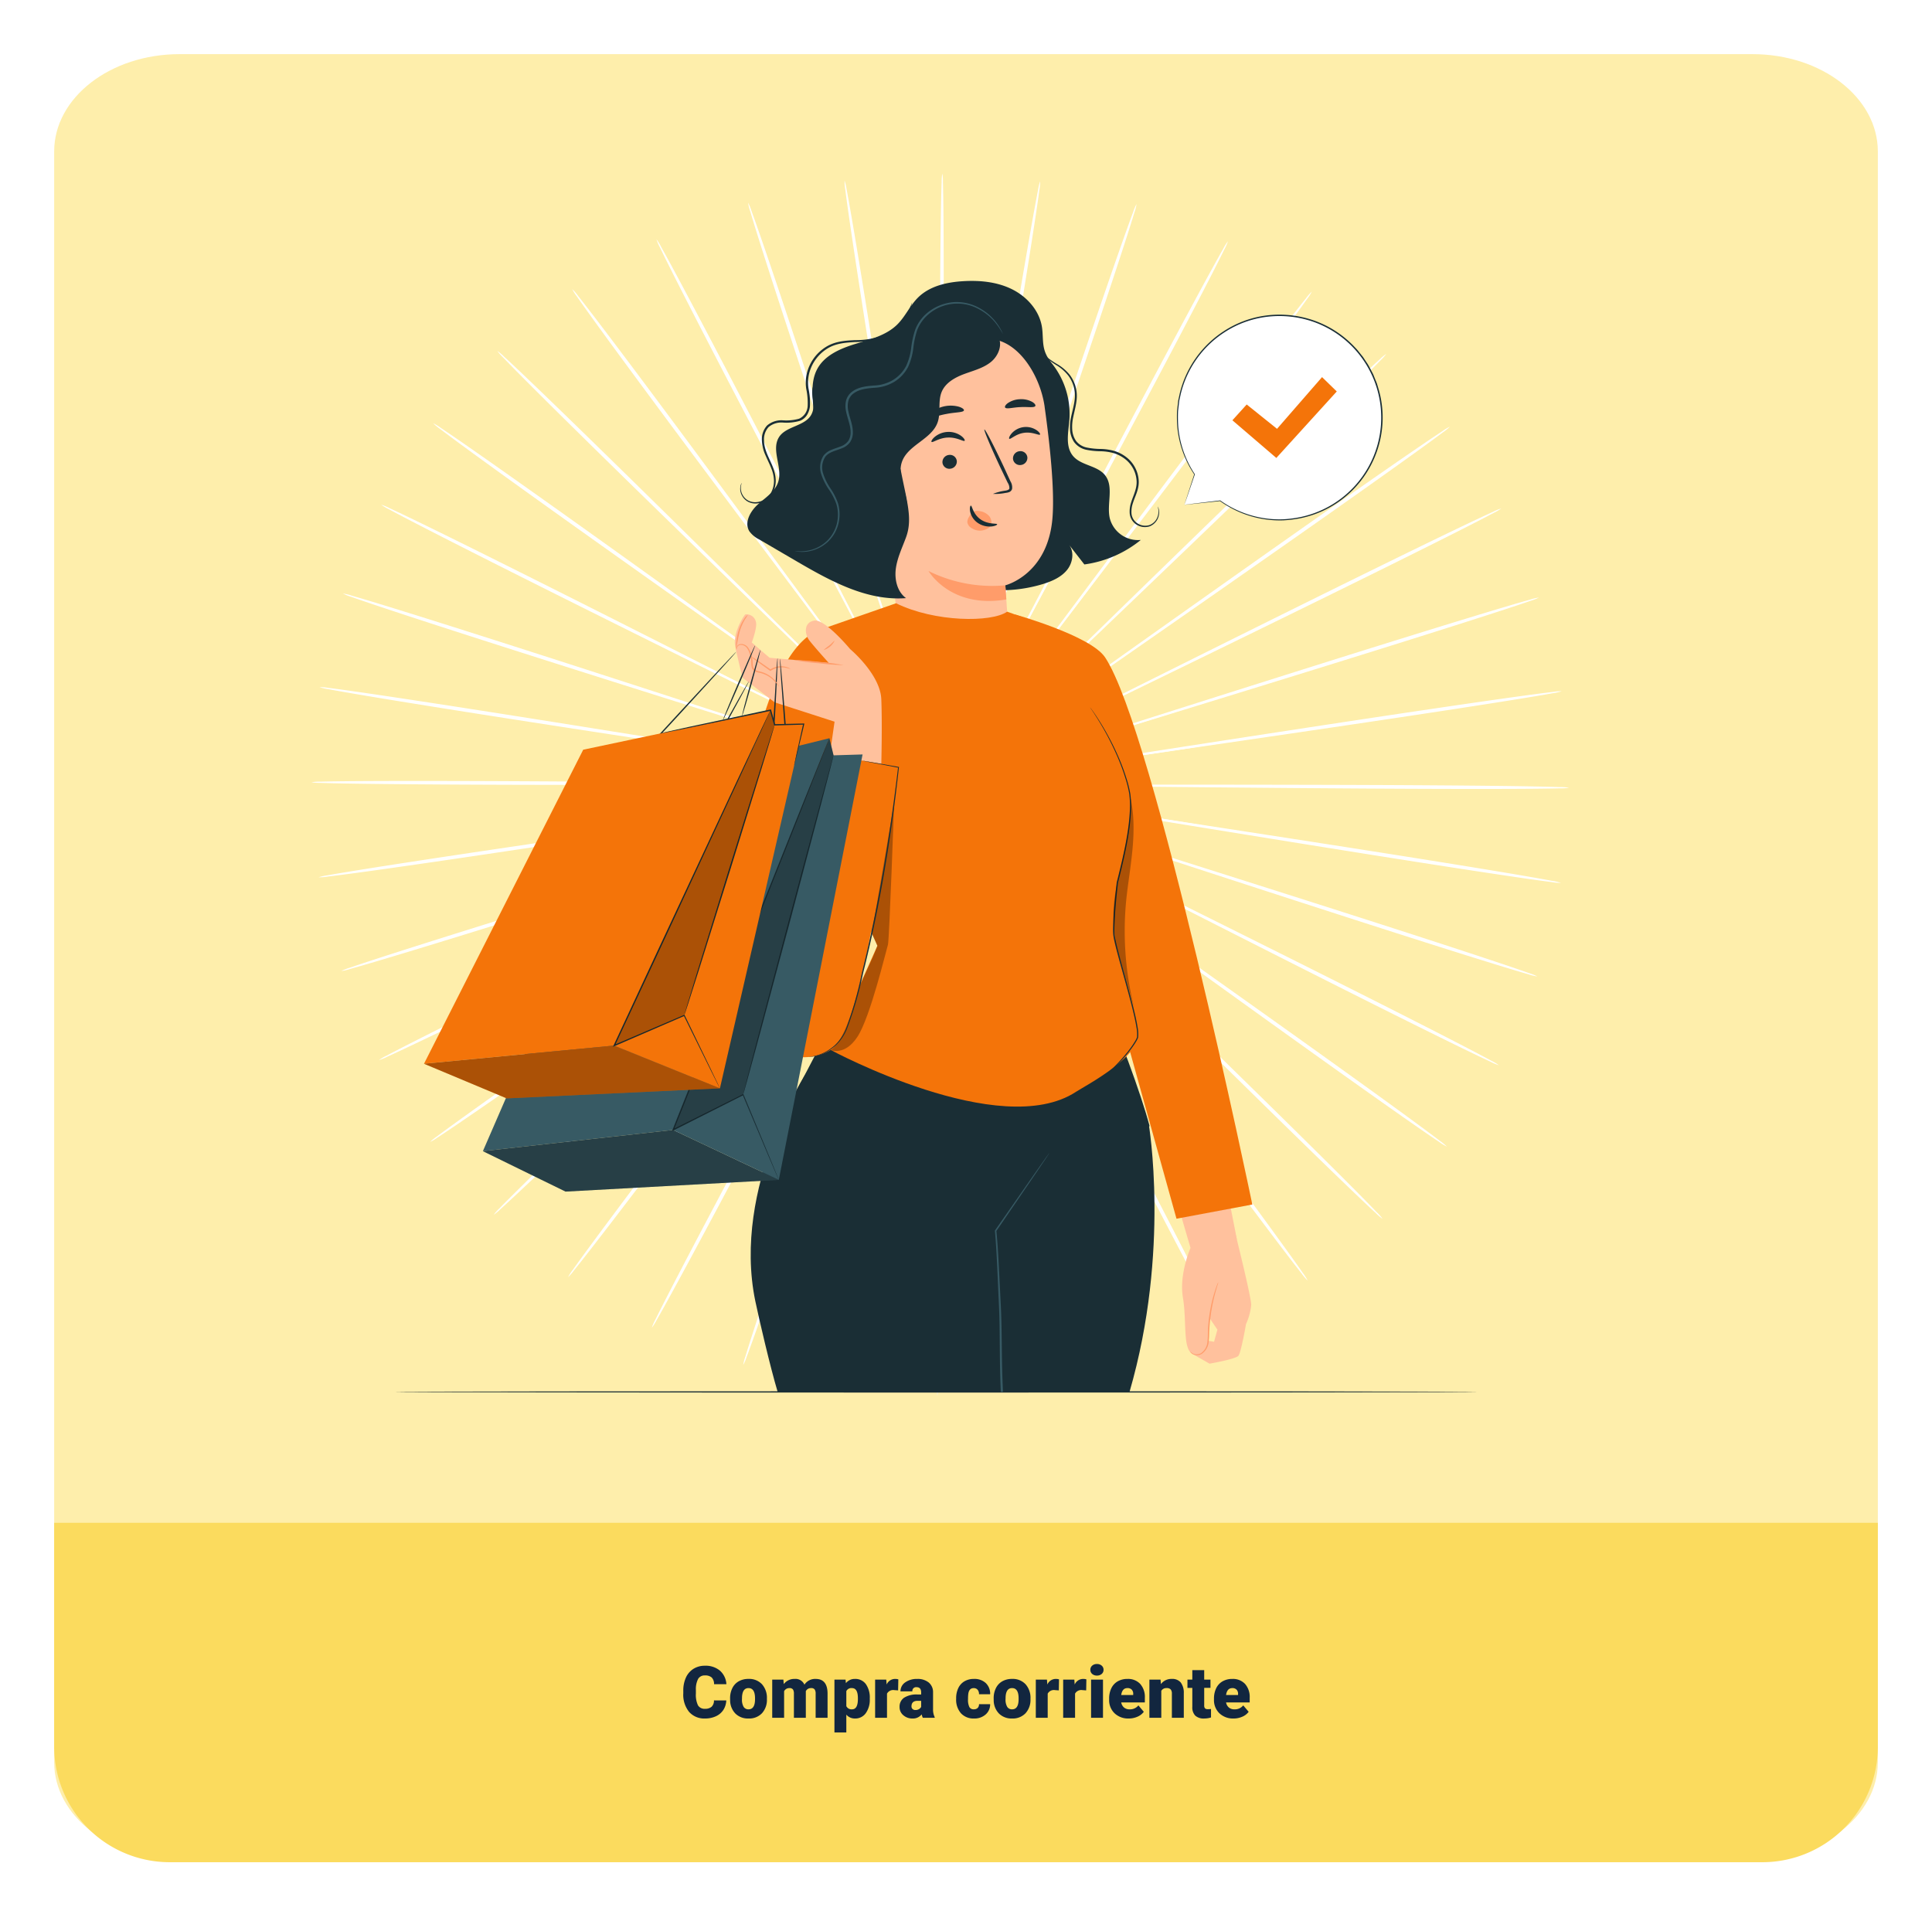 <svg xmlns="http://www.w3.org/2000/svg" xmlns:xlink="http://www.w3.org/1999/xlink" width="535" height="530" viewBox="0 0 535 530">
  <defs>
    <filter id="Trazado_211520" x="0" y="0" width="535" height="530" filterUnits="userSpaceOnUse">
      <feOffset dy="3" input="SourceAlpha"/>
      <feGaussianBlur stdDeviation="5" result="blur"/>
      <feFlood flood-opacity="0.161"/>
      <feComposite operator="in" in2="blur"/>
      <feComposite in="SourceGraphic"/>
    </filter>
    <clipPath id="clip-path">
      <rect id="Rectángulo_44833" data-name="Rectángulo 44833" width="348.261" height="338.474" fill="none"/>
    </clipPath>
    <clipPath id="clip-path-3">
      <rect id="Rectángulo_44826" data-name="Rectángulo 44826" width="5.775" height="58" fill="none"/>
    </clipPath>
    <clipPath id="clip-path-4">
      <rect id="Rectángulo_44827" data-name="Rectángulo 44827" width="17.566" height="68.672" fill="none"/>
    </clipPath>
    <clipPath id="clip-path-5">
      <rect id="Rectángulo_44828" data-name="Rectángulo 44828" width="81.939" height="17.073" fill="none"/>
    </clipPath>
    <clipPath id="clip-path-6">
      <rect id="Rectángulo_44829" data-name="Rectángulo 44829" width="44.438" height="108.485" fill="none"/>
    </clipPath>
    <clipPath id="clip-path-7">
      <rect id="Rectángulo_44830" data-name="Rectángulo 44830" width="81.938" height="14.619" fill="none"/>
    </clipPath>
    <clipPath id="clip-path-8">
      <rect id="Rectángulo_44831" data-name="Rectángulo 44831" width="44.438" height="92.891" fill="none"/>
    </clipPath>
  </defs>
  <g id="Grupo_150093" data-name="Grupo 150093" transform="translate(-270.498 -9872.923)">
    <g transform="matrix(1, 0, 0, 1, 270.5, 9872.92)" filter="url(#Trazado_211520)">
      <path id="Trazado_211520-2" data-name="Trazado 211520" d="M34.695,0H470.305C489.467,0,505,12.064,505,26.946V473.054C505,487.936,489.467,500,470.305,500H34.695C15.533,500,0,487.936,0,473.054V26.946C0,12.064,15.533,0,34.695,0Z" transform="translate(15 12)" fill="#feeeab"/>
    </g>
    <path id="Rectángulo_44154" data-name="Rectángulo 44154" d="M0,0H505a0,0,0,0,1,0,0V62a32,32,0,0,1-32,32H32A32,32,0,0,1,0,62V0A0,0,0,0,1,0,0Z" transform="translate(285.5 10294.659)" fill="#fbdb5e"/>
    <path id="Trazado_216359" data-name="Trazado 216359" d="M-66.382-4.814a5.193,5.193,0,0,1-.8,2.622A4.833,4.833,0,0,1-69.238-.43,7,7,0,0,1-72.261.2a5.584,5.584,0,0,1-4.414-1.826,7.54,7.54,0,0,1-1.611-5.156v-.7a8.607,8.607,0,0,1,.728-3.657,5.513,5.513,0,0,1,2.095-2.422,5.844,5.844,0,0,1,3.164-.854,6.129,6.129,0,0,1,4.16,1.362,5.383,5.383,0,0,1,1.787,3.755h-3.418a2.547,2.547,0,0,0-.654-1.865,2.691,2.691,0,0,0-1.875-.566,2.048,2.048,0,0,0-1.875.957A6.151,6.151,0,0,0-74.8-7.725v1.006a6.806,6.806,0,0,0,.571,3.252,2.091,2.091,0,0,0,1.968.977,2.632,2.632,0,0,0,1.807-.557,2.363,2.363,0,0,0,.664-1.768Zm1.055-.566A6.236,6.236,0,0,1-64.712-8.2a4.4,4.4,0,0,1,1.768-1.9,5.323,5.323,0,0,1,2.705-.664,4.858,4.858,0,0,1,3.74,1.47,5.64,5.64,0,0,1,1.367,4v.117A5.472,5.472,0,0,1-56.5-1.255,4.871,4.871,0,0,1-60.22.2a4.927,4.927,0,0,1-3.623-1.353,5.29,5.29,0,0,1-1.475-3.667Zm3.291.205a3.932,3.932,0,0,0,.459,2.148,1.529,1.529,0,0,0,1.357.684q1.758,0,1.8-2.705v-.332q0-2.842-1.816-2.842-1.65,0-1.787,2.451Zm11.465-5.391.107,1.24a3.633,3.633,0,0,1,3.018-1.436A2.675,2.675,0,0,1-44.741-9.17a3.516,3.516,0,0,1,3.105-1.592q3.213,0,3.3,3.887V0h-3.3V-6.67a2.014,2.014,0,0,0-.273-1.182,1.164,1.164,0,0,0-1-.371,1.559,1.559,0,0,0-1.455.869l.01.137V0h-3.3V-6.65a2.117,2.117,0,0,0-.264-1.2,1.161,1.161,0,0,0-1.006-.371,1.578,1.578,0,0,0-1.445.869V0h-3.291V-10.566Zm23.926,5.361a6.372,6.372,0,0,1-1.108,3.931A3.554,3.554,0,0,1-30.747.2,3.046,3.046,0,0,1-33.14-.869V4.063h-3.291V-10.566h3.076l.1.977a3.046,3.046,0,0,1,2.49-1.172,3.582,3.582,0,0,1,3.037,1.44,6.45,6.45,0,0,1,1.084,3.96Zm-3.291-.205q0-2.812-1.641-2.812a1.549,1.549,0,0,0-1.562.84v4.16a1.6,1.6,0,0,0,1.582.879q1.572,0,1.621-2.715ZM-18.8-7.588l-1.084-.078a1.947,1.947,0,0,0-1.992.977V0h-3.291V-10.566h3.086l.107,1.357a2.548,2.548,0,0,1,2.314-1.553,3.209,3.209,0,0,1,.918.117ZM-11.958,0a3.716,3.716,0,0,1-.312-.947A3.06,3.06,0,0,1-14.81.2a3.749,3.749,0,0,1-2.539-.9,2.875,2.875,0,0,1-1.045-2.271,2.955,2.955,0,0,1,1.27-2.6,6.468,6.468,0,0,1,3.691-.879h1.016v-.559q0-1.462-1.26-1.462a1.03,1.03,0,0,0-1.172,1.158H-18.14a2.95,2.95,0,0,1,1.3-2.487,5.479,5.479,0,0,1,3.325-.956,4.8,4.8,0,0,1,3.193.986,3.429,3.429,0,0,1,1.2,2.705v4.678A4.79,4.79,0,0,0-8.667-.166V0Zm-2.061-2.148A1.836,1.836,0,0,0-13-2.412a1.653,1.653,0,0,0,.581-.6V-4.7h-.957q-1.719,0-1.719,1.543a.942.942,0,0,0,.3.728A1.1,1.1,0,0,0-14.019-2.148Zm16.172-.2A1.464,1.464,0,0,0,3.228-2.72,1.379,1.379,0,0,0,3.6-3.77H6.685A3.653,3.653,0,0,1,5.439-.918,4.631,4.631,0,0,1,2.231.2,4.689,4.689,0,0,1-1.4-1.25a5.7,5.7,0,0,1-1.328-4v-.137a6.436,6.436,0,0,1,.591-2.827A4.3,4.3,0,0,1-.435-10.1,5.081,5.081,0,0,1,2.2-10.762,4.573,4.573,0,0,1,5.474-9.619a4.053,4.053,0,0,1,1.211,3.1H3.6a1.807,1.807,0,0,0-.4-1.26,1.382,1.382,0,0,0-1.074-.439Q.845-8.223.63-6.592A11.508,11.508,0,0,0,.562-5.166,4.52,4.52,0,0,0,.942-2.959,1.319,1.319,0,0,0,2.153-2.344ZM7.661-5.381A6.236,6.236,0,0,1,8.276-8.2a4.4,4.4,0,0,1,1.768-1.9,5.323,5.323,0,0,1,2.705-.664,4.858,4.858,0,0,1,3.74,1.47,5.64,5.64,0,0,1,1.367,4v.117a5.472,5.472,0,0,1-1.372,3.921A4.871,4.871,0,0,1,12.769.2,4.927,4.927,0,0,1,9.146-1.157,5.29,5.29,0,0,1,7.671-4.824Zm3.291.205a3.932,3.932,0,0,0,.459,2.148,1.529,1.529,0,0,0,1.357.684q1.758,0,1.8-2.705v-.332q0-2.842-1.816-2.842-1.65,0-1.787,2.451ZM25.7-7.588l-1.084-.078a1.947,1.947,0,0,0-1.992.977V0H19.331V-10.566h3.086l.107,1.357a2.548,2.548,0,0,1,2.314-1.553,3.209,3.209,0,0,1,.918.117Zm7.578,0-1.084-.078a1.947,1.947,0,0,0-1.992.977V0H26.909V-10.566H30L30.1-9.209a2.548,2.548,0,0,1,2.314-1.553,3.209,3.209,0,0,1,.918.117ZM37.935,0h-3.3V-10.566h3.3Zm-3.5-13.291a1.469,1.469,0,0,1,.508-1.152,1.916,1.916,0,0,1,1.318-.449,1.916,1.916,0,0,1,1.318.449,1.469,1.469,0,0,1,.508,1.152,1.469,1.469,0,0,1-.508,1.152,1.916,1.916,0,0,1-1.318.449,1.916,1.916,0,0,1-1.318-.449A1.469,1.469,0,0,1,34.438-13.291ZM45.073.2a5.432,5.432,0,0,1-3.936-1.45,5.008,5.008,0,0,1-1.5-3.774V-5.3a6.489,6.489,0,0,1,.6-2.861,4.395,4.395,0,0,1,1.753-1.919,5.292,5.292,0,0,1,2.734-.679A4.574,4.574,0,0,1,48.237-9.38a5.43,5.43,0,0,1,1.289,3.853v1.279H42.983a2.372,2.372,0,0,0,.771,1.4,2.3,2.3,0,0,0,1.543.508,2.958,2.958,0,0,0,2.441-1.094l1.5,1.777A4.2,4.2,0,0,1,47.5-.308,5.891,5.891,0,0,1,45.073.2ZM44.7-8.223q-1.445,0-1.719,1.914H46.3v-.254a1.63,1.63,0,0,0-.4-1.226A1.593,1.593,0,0,0,44.7-8.223Zm9.17-2.344.107,1.24A3.583,3.583,0,0,1,57-10.762a3.015,3.015,0,0,1,2.466.986,4.7,4.7,0,0,1,.845,2.969V0h-3.3V-6.67a1.783,1.783,0,0,0-.322-1.177,1.491,1.491,0,0,0-1.172-.376,1.569,1.569,0,0,0-1.436.762V0H50.786V-10.566Zm12.09-2.627v2.627H67.7v2.285H65.962v4.834a1.234,1.234,0,0,0,.215.83,1.152,1.152,0,0,0,.85.234,4.828,4.828,0,0,0,.82-.059V-.088A6.074,6.074,0,0,1,65.991.2a3.448,3.448,0,0,1-2.51-.8,3.282,3.282,0,0,1-.811-2.432V-8.281H61.323v-2.285h1.348v-2.627ZM74.106.2a5.432,5.432,0,0,1-3.936-1.45,5.008,5.008,0,0,1-1.5-3.774V-5.3a6.489,6.489,0,0,1,.6-2.861,4.395,4.395,0,0,1,1.753-1.919,5.292,5.292,0,0,1,2.734-.679A4.574,4.574,0,0,1,77.271-9.38,5.43,5.43,0,0,1,78.56-5.527v1.279H72.017a2.372,2.372,0,0,0,.771,1.4,2.3,2.3,0,0,0,1.543.508,2.958,2.958,0,0,0,2.441-1.094l1.5,1.777A4.2,4.2,0,0,1,76.533-.308,5.891,5.891,0,0,1,74.106.2Zm-.371-8.418q-1.445,0-1.719,1.914h3.32v-.254a1.63,1.63,0,0,0-.4-1.226A1.593,1.593,0,0,0,73.735-8.223Z" transform="translate(537.998 10348.659)" fill="#12263f"/>
    <g id="Grupo_148792" data-name="Grupo 148792" transform="translate(356.739 9920.987)">
      <g id="Grupo_148834" data-name="Grupo 148834" clip-path="url(#clip-path)">
        <g id="Grupo_148833" data-name="Grupo 148833">
          <g id="Grupo_148832" data-name="Grupo 148832" clip-path="url(#clip-path)">
            <path id="Trazado_212664" data-name="Trazado 212664" d="M215.047,154.933l-88.067-.823-26.689-.126L93.035,154l-1.888.025a4.26,4.26,0,0,0-.643.034,4.09,4.09,0,0,0,.643.041l1.887.044,7.256.089,26.689.141,88.071.054c34.374,0,65.5.041,88.035.2,11.266.079,20.384.183,26.686.3,3.15.058,5.6.121,7.257.183a13.652,13.652,0,0,1,2.529.186,13.663,13.663,0,0,1-2.531.161c-1.66.046-4.106.083-7.258.111-6.3.055-15.421.068-26.689.035-22.534-.062-53.66-.329-88.032-.675" transform="translate(8.704 14.81)" fill="#fff"/>
            <path id="Trazado_212665" data-name="Trazado 212665" d="M214.277,163.456l-86.864-14.121-26.346-4.152L93.9,144.105l-1.868-.26a3.947,3.947,0,0,0-.641-.061,3.864,3.864,0,0,0,.628.138l1.857.33,7.154,1.186,26.341,4.171,86.994,13.348c33.957,5.184,64.7,9.926,86.934,13.488,11.117,1.779,20.107,3.26,26.314,4.33,3.1.535,5.509.967,7.138,1.279a13.477,13.477,0,0,1,2.469.569,13.522,13.522,0,0,1-2.527-.22c-1.648-.2-4.07-.536-7.188-.984-6.235-.9-15.246-2.259-26.371-3.993-22.25-3.466-52.955-8.433-86.853-13.97" transform="translate(8.789 13.828)" fill="#fff"/>
            <path id="Trazado_212666" data-name="Trazado 212666" d="M212.136,171.785l-83.491-27.244L103.3,136.408l-6.908-2.161-1.8-.542a3.806,3.806,0,0,0-.624-.158,4.083,4.083,0,0,0,.6.233l1.78.609,6.871,2.267,25.337,8.152L212.3,171.3c32.693,10.314,62.285,19.7,83.665,26.623,10.69,3.46,19.329,6.3,25.283,8.3,2.977,1,5.285,1.8,6.841,2.358a13.261,13.261,0,0,1,2.345.941,13.209,13.209,0,0,1-2.46-.6c-1.593-.453-3.933-1.151-6.939-2.07-6.013-1.838-14.69-4.563-25.4-7.979-21.411-6.828-50.927-16.434-83.5-27.092" transform="translate(9.037 12.844)" fill="#fff"/>
            <path id="Trazado_212667" data-name="Trazado 212667" d="M208.676,179.674l-78.043-39.666L106.922,128.1l-6.471-3.191-1.694-.811a3.932,3.932,0,0,0-.59-.253,3.959,3.959,0,0,0,.554.321l1.66.875,6.419,3.287c5.617,2.827,13.708,6.9,23.7,11.925l78.411,38.976c30.615,15.189,58.318,28.985,78.31,39.091,10,5.05,18.069,9.174,23.626,12.066,2.778,1.445,4.927,2.583,6.375,3.372a13.3,13.3,0,0,1,2.165,1.285,13.25,13.25,0,0,1-2.331-.975c-1.5-.692-3.7-1.74-6.516-3.108-5.64-2.736-13.767-6.755-23.786-11.765-20.038-10.018-47.633-24.016-78.081-39.52" transform="translate(9.441 11.911)" fill="#fff"/>
            <path id="Trazado_212668" data-name="Trazado 212668" d="M203.99,186.931l-70.7-51.036-21.5-15.364L105.9,116.4l-1.541-1.059a3.927,3.927,0,0,0-.542-.339,4,4,0,0,0,.494.4l1.5,1.115,5.812,4.224,21.493,15.377L204.3,186.525c27.8,19.653,52.939,37.489,71.06,50.506,9.062,6.508,16.371,11.807,21.394,15.508,2.511,1.849,4.452,3.3,5.755,4.3a13.2,13.2,0,0,1,1.931,1.6,13.213,13.213,0,0,1-2.146-1.315c-1.369-.911-3.371-2.28-5.936-4.059-5.13-3.559-12.511-8.764-21.6-15.235-18.181-12.938-43.185-30.956-70.765-50.9" transform="translate(9.985 11.06)" fill="#fff"/>
            <path id="Trazado_212669" data-name="Trazado 212669" d="M198.2,193.381c-24.084-23.859-45.879-45.451-61.676-61.1l-18.784-18.427-5.144-4.974-1.354-1.278a3.947,3.947,0,0,0-.48-.418,4.044,4.044,0,0,0,.424.471l1.3,1.327c1.175,1.172,2.877,2.87,5.065,5.05l18.771,18.44c15.943,15.511,37.939,36.909,62.245,60.555,24.312,23.616,46.294,45.035,62.112,60.634,7.91,7.8,14.282,14.138,18.653,18.553,2.185,2.207,3.87,3.932,5,5.117a12.883,12.883,0,0,1,1.652,1.87,13.117,13.117,0,0,1-1.908-1.625c-1.207-1.107-2.965-2.761-5.213-4.908-4.5-4.29-10.956-10.547-18.9-18.314-15.89-15.528-37.706-37.107-61.76-60.973" transform="translate(10.653 10.308)" fill="#fff"/>
            <path id="Trazado_212670" data-name="Trazado 212670" d="M191.457,198.879,140.311,129.2c-6.58-8.871-11.908-16.055-15.606-21.042l-4.286-5.69L119.286,101a3.836,3.836,0,0,0-.408-.485,3.72,3.72,0,0,0,.343.529l1.073,1.508,4.2,5.755,15.591,21.053,51.8,69.227c20.238,27,38.524,51.485,51.653,69.285,6.566,8.9,11.846,16.125,15.456,21.146,1.805,2.51,3.193,4.469,4.117,5.81a12.744,12.744,0,0,1,1.332,2.1,12.9,12.9,0,0,1-1.626-1.893c-1.015-1.276-2.487-3.176-4.365-5.635-3.757-4.919-9.135-12.075-15.739-20.948C229.5,250.7,211.4,226.09,191.457,198.879" transform="translate(11.433 9.667)" fill="#fff"/>
            <path id="Trazado_212671" data-name="Trazado 212671" d="M183.9,203.29c-15.349-29.91-29.238-56.978-39.306-76.6l-12.029-23.155c-1.433-2.709-2.549-4.817-3.319-6.272-.379-.7-.672-1.235-.882-1.621a3.654,3.654,0,0,0-.326-.54,3.7,3.7,0,0,0,.254.576l.817,1.654c.748,1.467,1.828,3.591,3.218,6.322l12.011,23.163,40.026,76.246c15.646,29.746,29.769,56.705,39.873,76.281,5.053,9.787,9.106,17.726,11.863,23.235,1.379,2.755,2.435,4.9,3.132,6.366a12.457,12.457,0,0,1,.977,2.275,12.752,12.752,0,0,1-1.3-2.117c-.8-1.414-1.947-3.514-3.406-6.23-2.919-5.428-7.081-13.314-12.176-23.081-10.194-19.532-24.108-46.594-39.425-76.5" transform="translate(12.315 9.147)" fill="#fff"/>
            <path id="Trazado_212672" data-name="Trazado 212672" d="M175.721,206.5c-10.315-31.886-19.649-60.74-26.415-81.655l-8.131-24.706c-.978-2.894-1.737-5.145-2.262-6.7-.263-.748-.465-1.323-.609-1.736a3.722,3.722,0,0,0-.235-.583,3.648,3.648,0,0,0,.158.607c.127.418.307,1,.538,1.758l2.154,6.735,8.112,24.711,27.185,81.416c10.636,31.767,20.221,60.551,27.03,81.427,3.407,10.438,6.123,18.9,7.955,24.76.915,2.93,1.61,5.211,2.061,6.763a12.365,12.365,0,0,1,.6,2.4,12.57,12.57,0,0,1-.943-2.289c-.559-1.519-1.354-3.77-2.356-6.674-2-5.808-4.837-14.232-8.288-24.656-6.906-20.847-16.266-49.7-26.549-81.576" transform="translate(13.279 8.764)" fill="#ececec"/>
            <path id="Trazado_212673" data-name="Trazado 212673" d="M167.118,208.418c-5.025-33.065-9.572-62.988-12.868-84.677-1.7-10.812-3.075-19.563-4.03-25.642-.5-3.007-.882-5.347-1.149-6.963-.138-.778-.244-1.378-.321-1.808a3.8,3.8,0,0,0-.136-.613,3.785,3.785,0,0,0,.057.624c.059.433.141,1.036.249,1.819.24,1.62.589,3.966,1.037,6.98.95,6.078,2.32,14.831,4.01,25.644l13.665,84.56c5.359,33,10.164,62.888,13.508,84.547,1.674,10.828,2.987,19.6,3.846,25.667.431,3.034.748,5.393.942,6.995a12.451,12.451,0,0,1,.2,2.459,12.441,12.441,0,0,1-.56-2.405c-.307-1.586-.727-3.929-1.245-6.95-1.039-6.042-2.473-14.8-4.193-25.617-3.445-21.644-8.019-51.567-13.014-84.62" transform="translate(14.293 8.532)" fill="#ececec"/>
            <path id="Trazado_212674" data-name="Trazado 212674" d="M158.465,209c.308-33.422.589-63.668.791-85.593.048-10.937.087-19.79.113-25.938-.009-3.046-.016-5.416-.021-7.053-.012-.79-.021-1.4-.027-1.834a4.01,4.01,0,0,0-.034-.625,3.478,3.478,0,0,0-.043.624c-.011.436-.025,1.045-.044,1.834-.02,1.637-.048,4.007-.087,7.053-.031,6.147-.075,15-.128,25.938,0,21.925,0,52.173,0,85.6.024,33.407,0,63.66-.156,85.561-.073,10.95-.175,19.812-.293,25.937-.059,3.062-.121,5.439-.184,7.052a12.7,12.7,0,0,1-.19,2.459,12.586,12.586,0,0,1-.168-2.46c-.047-1.614-.089-3.991-.118-7.054-.061-6.125-.08-14.988-.053-25.939.05-21.9.3-52.152.641-85.558" transform="translate(15.178 8.46)" fill="#ececec"/>
            <path id="Trazado_212675" data-name="Trazado 212675" d="M153.053,208.261c5.652-32.97,10.767-62.805,14.475-84.432,1.794-10.8,3.247-19.537,4.255-25.607.477-3.01.848-5.353,1.1-6.971.114-.783.2-1.384.265-1.816a3.528,3.528,0,0,0,.062-.623,3.7,3.7,0,0,0-.141.611c-.081.429-.193,1.027-.339,1.8-.282,1.614-.691,3.951-1.216,6.953-1.013,6.068-2.473,14.808-4.275,25.6-3.5,21.658-8.337,51.538-13.679,84.557-5.312,33.006-10.171,62.888-13.824,84.5-1.824,10.806-3.342,19.545-4.438,25.577-.548,3.016-.991,5.356-1.312,6.939a12.408,12.408,0,0,1-.583,2.4,12.411,12.411,0,0,1,.225-2.455c.209-1.6.549-3.956,1.008-6.986.917-6.061,2.315-14.818,4.093-25.632,3.552-21.626,8.642-51.472,14.318-84.421" transform="translate(12.829 8.542)" fill="#ececec"/>
            <path id="Trazado_212676" data-name="Trazado 212676" d="M147.835,206.186c10.926-31.693,20.813-60.373,27.979-81.162,3.522-10.387,6.372-18.8,8.352-24.635.959-2.9,1.7-5.156,2.219-6.715.24-.754.424-1.336.556-1.753a3.541,3.541,0,0,0,.163-.606,3.725,3.725,0,0,0-.24.581l-.626,1.731c-.54,1.55-1.323,3.795-2.328,6.68l-8.371,24.63c-6.968,20.851-16.583,49.62-27.206,81.409-10.592,31.781-20.231,60.547-27.34,81.33-3.553,10.393-6.469,18.79-8.529,24.578-1.03,2.895-1.847,5.137-2.421,6.65a12.505,12.505,0,0,1-.967,2.28,12.314,12.314,0,0,1,.619-2.392c.465-1.549,1.182-3.822,2.125-6.745,1.888-5.845,4.686-14.28,8.194-24.686,7.011-20.814,16.877-49.507,27.822-81.175" transform="translate(10.489 8.782)" fill="#fff"/>
            <path id="Trazado_212677" data-name="Trazado 212677" d="M142.895,202.827c15.919-29.629,30.324-56.44,40.765-75.875,5.16-9.719,9.337-17.588,12.237-23.051,1.417-2.717,2.519-4.832,3.28-6.291.36-.709.636-1.255.833-1.646a3.705,3.705,0,0,0,.26-.572,3.65,3.65,0,0,0-.33.537l-.9,1.614c-.785,1.448-1.921,3.545-3.38,6.241l-12.255,23.044-40.053,76.231c-15.608,29.764-29.788,56.7-40.172,76.133-5.19,9.72-9.428,17.567-12.4,22.969-1.485,2.7-2.654,4.791-3.465,6.2a12.94,12.94,0,0,1-1.321,2.1,12.537,12.537,0,0,1,1-2.266c.711-1.458,1.788-3.594,3.193-6.335,2.812-5.482,6.942-13.384,12.091-23.124,10.3-19.482,24.68-46.31,40.614-75.911" transform="translate(8.27 9.174)" fill="#fff"/>
            <path id="Trazado_212678" data-name="Trazado 212678" d="M138.337,198.278,190.8,129.529,206.6,108.62l4.251-5.715,1.089-1.5a3.8,3.8,0,0,0,.349-.527,3.819,3.819,0,0,0-.413.481l-1.146,1.457c-1.008,1.311-2.466,3.211-4.342,5.651-3.747,4.954-9.143,12.088-15.81,20.9l-51.821,69.21c-20.2,27.027-38.54,51.474-51.924,69.094-6.689,8.811-12.138,15.918-15.942,20.8-1.9,2.442-3.393,4.329-4.42,5.6a12.979,12.979,0,0,1-1.644,1.878,12.79,12.79,0,0,1,1.353-2.086c.937-1.332,2.344-3.279,4.173-5.772,3.659-4.988,9.009-12.164,15.661-21,13.3-17.679,31.824-41.991,52.324-68.808" transform="translate(6.234 9.702)" fill="#fff"/>
            <path id="Trazado_212679" data-name="Trazado 212679" d="M134.278,192.659l62.831-59.982,18.949-18.267,5.115-5,1.314-1.316a3.728,3.728,0,0,0,.429-.467,4.152,4.152,0,0,0-.485.413l-1.365,1.266-5.193,4.926c-4.494,4.327-10.967,10.557-18.962,18.255l-62.267,60.533c-24.285,23.643-46.309,45.021-62.349,60.4-8.019,7.693-14.537,13.89-19.077,18.14-2.27,2.125-4.044,3.763-5.262,4.859a13.043,13.043,0,0,1-1.925,1.607,13.082,13.082,0,0,1,1.671-1.855c1.139-1.175,2.84-2.884,5.047-5.072,4.412-4.374,10.846-10.655,18.831-18.38,15.969-15.453,38.157-36.669,62.7-60.062" transform="translate(4.427 10.351)" fill="#fff"/>
            <path id="Trazado_212680" data-name="Trazado 212680" d="M130.821,186.1l71.666-49.753,21.641-15.18L229.98,117l1.509-1.1a3.9,3.9,0,0,0,.5-.4,3.989,3.989,0,0,0-.545.334l-1.552,1.044-5.917,4.081-21.653,15.166c-18.236,12.906-43.4,30.71-71.2,50.385-27.772,19.686-52.95,37.474-71.257,50.244-9.152,6.387-16.583,11.523-21.747,15.035-2.583,1.756-4.6,3.107-5.976,4a13.346,13.346,0,0,1-2.157,1.3,13,13,0,0,1,1.947-1.581c1.312-.988,3.267-2.42,5.8-4.247,5.059-3.654,12.42-8.887,21.544-15.31,18.247-12.85,43.562-30.455,71.547-49.852" transform="translate(2.884 11.109)" fill="#fff"/>
            <path id="Trazado_212681" data-name="Trazado 212681" d="M128.057,178.766l78.789-38.249,23.818-11.706,6.45-3.229c.719-.369,1.272-.654,1.668-.859a3.929,3.929,0,0,0,.556-.316,3.775,3.775,0,0,0-.592.247l-1.7.8-6.5,3.131-23.826,11.689-78.425,38.948c-30.6,15.225-58.326,28.969-78.462,38.8-10.067,4.917-18.234,8.861-23.9,11.545-2.833,1.342-5.04,2.369-6.546,3.046a13.417,13.417,0,0,1-2.34.953,13.173,13.173,0,0,1,2.177-1.267c1.455-.776,3.615-1.893,6.407-3.314,5.584-2.84,13.7-6.891,23.742-11.849,20.09-9.92,47.925-23.46,78.688-38.365" transform="translate(1.639 11.965)" fill="#fff"/>
            <path id="Trazado_212682" data-name="Trazado 212682" d="M126.057,170.815l84-25.724,25.416-7.919,6.893-2.2,1.787-.593a3.861,3.861,0,0,0,.6-.228,4.071,4.071,0,0,0-.625.153l-1.809.525-6.928,2.1-25.421,7.9L126.214,171.3c-32.678,10.358-62.288,19.692-83.765,26.321-10.737,3.318-19.441,5.963-25.471,7.747-3.014.892-5.36,1.569-6.959,2.007a13.377,13.377,0,0,1-2.465.582,13.248,13.248,0,0,1,2.355-.919c1.564-.545,3.878-1.318,6.865-2.293,5.973-1.952,14.641-4.71,25.363-8.071,21.446-6.725,51.126-15.84,83.92-25.854" transform="translate(0.726 12.902)" fill="#fff"/>
            <path id="Trazado_212683" data-name="Trazado 212683" d="M124.867,162.456l87.118-12.56,26.379-3.932,7.165-1.121,1.86-.312a3.979,3.979,0,0,0,.63-.133,3.906,3.906,0,0,0-.642.056l-1.871.242-7.18,1.012-26.384,3.914-87,13.333c-33.95,5.23-64.7,9.918-86.984,13.182-11.142,1.634-20.165,2.916-26.408,3.755-3.121.42-5.548.73-7.2.919a13.532,13.532,0,0,1-2.529.2,13.482,13.482,0,0,1,2.474-.546c1.631-.3,4.041-.708,7.15-1.215,6.215-1.014,15.219-2.413,26.354-4.092,22.268-3.361,53.053-7.825,87.059-12.7" transform="translate(0.176 13.887)" fill="#fff"/>
            <path id="Trazado_212684" data-name="Trazado 212684" d="M124.51,154.035l88.067.717,26.689.093c3.134-.01,5.573-.019,7.257-.025l1.888-.026a4.3,4.3,0,0,0,.642-.035,4.006,4.006,0,0,0-.642-.039l-1.885-.042-7.257-.081-26.689-.107-88.072.052c-34.372.045-65.5.037-88.035-.1-11.267-.066-20.386-.159-26.685-.27-3.152-.055-5.6-.114-7.257-.174A13.668,13.668,0,0,1,0,153.816a13.649,13.649,0,0,1,2.531-.163c1.66-.048,4.106-.089,7.258-.121,6.3-.062,15.421-.087,26.689-.067,22.534.035,53.66.264,88.033.569" transform="translate(0 14.759)" fill="#fff"/>
            <path id="Trazado_212685" data-name="Trazado 212685" d="M124.991,148.773l86.883,14.014,26.35,4.121,7.172,1.069,1.869.257a3.941,3.941,0,0,0,.641.061,3.866,3.866,0,0,0-.628-.138l-1.857-.327-7.155-1.177-26.348-4.139-87.011-13.241c-33.963-5.142-64.713-9.846-86.951-13.381-11.12-1.766-20.113-3.236-26.32-4.3-3.1-.531-5.51-.959-7.139-1.27a13.466,13.466,0,0,1-2.47-.566,13.492,13.492,0,0,1,2.528.218c1.646.2,4.071.531,7.189.975,6.236.888,15.248,2.241,26.375,3.962,22.256,3.438,52.966,8.367,86.872,13.862" transform="translate(0.195 12.478)" fill="#fff"/>
            <path id="Trazado_212686" data-name="Trazado 212686" d="M126.3,143.7l83.526,27.14,25.355,8.1,6.91,2.152,1.8.539a3.816,3.816,0,0,0,.623.158,3.745,3.745,0,0,0-.6-.232l-1.781-.608-6.874-2.258-25.348-8.12L126.14,144.183c-32.708-10.273-62.311-19.624-83.7-26.519-10.694-3.446-19.337-6.275-25.294-8.274-2.979-1-5.287-1.792-6.845-2.349a13.061,13.061,0,0,1-2.346-.938,13.4,13.4,0,0,1,2.461.6c1.593.451,3.934,1.146,6.941,2.061,6.015,1.832,14.7,4.546,25.4,7.948,21.42,6.8,50.949,16.37,83.541,26.988" transform="translate(0.765 10.204)" fill="#fff"/>
            <path id="Trazado_212687" data-name="Trazado 212687" d="M128.42,138.9l78.095,39.571,23.727,11.878,6.475,3.183,1.694.809a4.137,4.137,0,0,0,.59.252,3.794,3.794,0,0,0-.554-.321l-1.66-.871-6.424-3.281-23.718-11.895-78.462-38.88c-30.635-15.151-58.354-28.914-78.36-38.993-10-5.038-18.08-9.152-23.641-12.037-2.78-1.441-4.931-2.576-6.38-3.364a13.244,13.244,0,0,1-2.166-1.283,13.531,13.531,0,0,1,2.332.971c1.5.691,3.7,1.735,6.52,3.1,5.642,2.729,13.776,6.738,23.8,11.737,20.052,9.993,47.665,23.957,78.132,39.424" transform="translate(1.696 8.046)" fill="#fff"/>
            <path id="Trazado_212688" data-name="Trazado 212688" d="M131.292,134.466l70.77,50.949,21.523,15.338,5.883,4.128c.665.455,1.176.806,1.543,1.056a4.092,4.092,0,0,0,.542.34,3.86,3.86,0,0,0-.494-.4c-.357-.264-.855-.634-1.5-1.114l-5.817-4.216-21.512-15.352-71.244-50.321C103.163,115.255,78,97.449,59.86,84.453c-9.071-6.5-16.387-11.786-21.414-15.48-2.515-1.847-4.456-3.3-5.76-4.293a13.174,13.174,0,0,1-1.934-1.6A13.192,13.192,0,0,1,32.9,64.4c1.371.909,3.374,2.276,5.941,4.051C43.975,72,51.364,77.2,60.462,83.656c18.2,12.916,43.226,30.9,70.831,50.81" transform="translate(2.957 6.067)" fill="#fff"/>
            <path id="Trazado_212689" data-name="Trazado 212689" d="M134.845,130.519,196.6,191.546l18.807,18.4,5.151,4.968c.584.549,1.033.973,1.355,1.277a4.023,4.023,0,0,0,.481.417,3.742,3.742,0,0,0-.425-.47l-1.3-1.327c-1.177-1.17-2.882-2.865-5.072-5.044L196.8,191.354l-62.323-60.479C110.134,107.288,88.124,85.9,72.286,70.316c-7.92-7.788-14.3-14.12-18.676-18.529-2.188-2.2-3.875-3.929-5-5.111a12.889,12.889,0,0,1-1.654-1.869,13.131,13.131,0,0,1,1.91,1.622c1.209,1.106,2.97,2.758,5.221,4.9,4.5,4.286,10.971,10.535,18.923,18.291,15.91,15.51,37.755,37.062,61.839,60.9" transform="translate(4.515 4.309)" fill="#fff"/>
            <path id="Trazado_212690" data-name="Trazado 212690" d="M138.985,127.158c20.007,27.185,38.113,51.788,51.237,69.619L205.855,217.8l4.294,5.686,1.135,1.466a3.834,3.834,0,0,0,.408.484,3.76,3.76,0,0,0-.344-.529l-1.075-1.507-4.2-5.749L190.45,196.617l-51.886-69.163c-20.273-26.979-38.591-51.438-51.742-69.222C80.244,49.34,74.955,42.121,71.338,37.1c-1.809-2.509-3.2-4.466-4.125-5.805a12.773,12.773,0,0,1-1.335-2.1,12.922,12.922,0,0,1,1.628,1.891c1.017,1.276,2.492,3.173,4.373,5.631,3.763,4.914,9.151,12.065,15.766,20.928,13.234,17.726,31.364,42.318,51.339,69.505" transform="translate(6.336 2.808)" fill="#fff"/>
            <path id="Trazado_212691" data-name="Trazado 212691" d="M143.605,124.468c15.387,29.892,29.313,56.943,39.405,76.55,5.085,9.756,9.2,17.655,12.059,23.139l3.327,6.268.886,1.62a3.777,3.777,0,0,0,.326.54,3.757,3.757,0,0,0-.254-.575l-.82-1.653c-.748-1.466-1.832-3.589-3.225-6.317-2.854-5.486-6.965-13.388-12.042-23.148l-40.124-76.2C127.459,94.969,113.3,68.029,103.17,48.464c-5.067-9.78-9.129-17.715-11.894-23.22-1.382-2.751-2.441-4.9-3.139-6.36a12.6,12.6,0,0,1-.981-2.275,12.619,12.619,0,0,1,1.3,2.115c.8,1.414,1.951,3.513,3.415,6.225,2.926,5.426,7.1,13.308,12.206,23.067,10.22,19.52,24.17,46.564,39.525,76.453" transform="translate(8.382 1.597)" fill="#fff"/>
            <path id="Trazado_212692" data-name="Trazado 212692" d="M148.594,122.521l26.522,81.622,8.163,24.7c.981,2.893,1.744,5.144,2.271,6.7.264.748.467,1.323.612,1.735a3.582,3.582,0,0,0,.236.583,3.754,3.754,0,0,0-.159-.606c-.128-.418-.308-1-.54-1.758-.5-1.562-1.229-3.823-2.163-6.732l-8.145-24.7c-6.99-20.846-16.634-49.6-27.292-81.382C137.422,90.92,127.8,62.15,120.964,41.281c-3.42-10.433-6.148-18.892-7.987-24.749-.92-2.93-1.618-5.21-2.07-6.762a12.269,12.269,0,0,1-.6-2.4,12.557,12.557,0,0,1,.946,2.288c.561,1.518,1.358,3.766,2.364,6.669,2.011,5.805,4.856,14.226,8.32,24.646,6.933,20.838,16.331,49.679,26.656,81.543" transform="translate(10.608 0.709)" fill="#fff"/>
            <path id="Trazado_212693" data-name="Trazado 212693" d="M153.84,121.361c5.068,33.06,9.654,62.976,12.978,84.661,1.713,10.809,3.1,19.56,4.064,25.637.5,3.007.889,5.346,1.158,6.962l.323,1.808a3.857,3.857,0,0,0,.137.612,3.733,3.733,0,0,0-.058-.624c-.059-.432-.143-1.035-.25-1.819-.243-1.619-.6-3.965-1.047-6.978-.958-6.077-2.338-14.829-4.044-25.64-3.527-21.655-8.4-51.53-13.773-84.543-5.4-32.992-10.246-62.877-13.619-84.531-1.688-10.827-3.012-19.6-3.88-25.663-.434-3.033-.754-5.392-.95-6.994a12.448,12.448,0,0,1-.2-2.458,12.423,12.423,0,0,1,.563,2.4c.308,1.585.731,3.928,1.255,6.949,1.046,6.04,2.492,14.791,4.226,25.611,3.473,21.639,8.084,51.558,13.123,84.6" transform="translate(12.95 0.172)" fill="#fff"/>
            <path id="Trazado_212694" data-name="Trazado 212694" d="M159.308,121.011c-.266,33.424-.508,63.669-.683,85.593-.033,10.937-.06,19.79-.079,25.939.013,3.046.024,5.416.031,7.053.013.789.022,1.4.03,1.834a3.789,3.789,0,0,0,.036.625,3.853,3.853,0,0,0,.041-.625c.01-.435.023-1.044.042-1.834.018-1.637.044-4.007.078-7.052.022-6.148.054-15,.094-25.939-.027-21.925-.066-52.171-.109-85.6-.068-33.407-.08-63.659.044-85.56.059-10.951.15-19.813.26-25.938.055-3.062.114-5.44.175-7.052A12.566,12.566,0,0,1,159.454,0a12.669,12.669,0,0,1,.17,2.46c.05,1.612.094,3.99.128,7.053.069,6.125.1,14.988.086,25.939-.022,21.9-.238,52.153-.529,85.559" transform="translate(15.248 0)" fill="#fff"/>
            <path id="Trazado_212695" data-name="Trazado 212695" d="M168.077,121.474c-5.609,32.976-10.684,62.819-14.363,84.449-1.78,10.8-3.222,19.542-4.222,25.612-.472,3.011-.841,5.355-1.1,6.973-.113.782-.2,1.384-.262,1.816a3.53,3.53,0,0,0-.062.623,3.846,3.846,0,0,0,.141-.611c.079-.43.191-1.028.335-1.805.28-1.614.685-3.951,1.206-6.954,1.005-6.071,2.453-14.812,4.242-25.61,3.475-21.663,8.27-51.549,13.567-84.573,5.268-33.012,10.088-62.9,13.712-84.516,1.81-10.808,3.316-19.549,4.4-25.583.545-3.017.984-5.357,1.3-6.94a12.428,12.428,0,0,1,.58-2.4,12.413,12.413,0,0,1-.221,2.457c-.207,1.6-.544,3.957-1,6.987-.91,6.062-2.3,14.821-4.06,25.637-3.522,21.631-8.574,51.483-14.206,84.438" transform="translate(14.241 0.188)" fill="#fff"/>
            <path id="Trazado_212696" data-name="Trazado 212696" d="M176.65,122.747c-10.883,31.706-20.732,60.4-27.871,81.2L140.46,228.59c-.955,2.9-1.7,5.159-2.21,6.717-.239.755-.422,1.336-.554,1.754a3.555,3.555,0,0,0-.162.606,3.666,3.666,0,0,0,.239-.582c.149-.411.355-.985.625-1.731.538-1.551,1.318-3.8,2.32-6.682,1.976-5.842,4.822-14.251,8.339-24.641l27.1-81.444C186.7,90.793,196.3,62.015,203.386,41.224c3.537-10.4,6.442-18.8,8.5-24.588,1.027-2.9,1.84-5.14,2.413-6.654a12.279,12.279,0,0,1,.965-2.281,12.416,12.416,0,0,1-.616,2.392c-.464,1.55-1.176,3.825-2.117,6.748-1.88,5.847-4.668,14.285-8.161,24.7-6.984,20.823-16.811,49.529-27.715,81.21" transform="translate(13.227 0.741)" fill="#fff"/>
            <path id="Trazado_212697" data-name="Trazado 212697" d="M184.775,124.8,144.11,200.727,131.9,223.793l-3.271,6.3-.832,1.646a3.779,3.779,0,0,0-.259.573,3.655,3.655,0,0,0,.33-.537l.9-1.615c.783-1.449,1.915-3.548,3.372-6.245l12.223-23.059c10.234-19.538,24.352-46.494,39.953-76.281,15.569-29.784,29.712-56.734,40.071-76.183,5.177-9.726,9.405-17.579,12.369-22.985,1.482-2.7,2.648-4.795,3.457-6.2a12.718,12.718,0,0,1,1.319-2.106,12.665,12.665,0,0,1-1,2.267c-.708,1.458-1.782,3.6-3.184,6.338-2.805,5.486-6.925,13.393-12.061,23.139C215.02,68.334,200.669,95.18,184.775,124.8" transform="translate(12.266 1.644)" fill="#fff"/>
            <path id="Trazado_212698" data-name="Trazado 212698" d="M192.25,127.59,139.873,196.4c-6.648,8.824-12.029,15.968-15.767,20.928l-4.243,5.721-1.086,1.5a3.667,3.667,0,0,0-.347.526,3.96,3.96,0,0,0,.411-.481c.273-.346.652-.83,1.146-1.459l4.333-5.656L140.1,196.566l51.731-69.274C212,100.24,230.3,75.771,243.664,58.133c6.678-8.819,12.117-15.933,15.914-20.822,1.9-2.444,3.387-4.333,4.413-5.6a13.073,13.073,0,0,1,1.641-1.88,12.732,12.732,0,0,1-1.349,2.088c-.935,1.333-2.34,3.281-4.167,5.777-3.651,4.992-8.992,12.176-15.633,21.022-13.278,17.7-31.769,42.031-52.234,68.873" transform="translate(11.39 2.869)" fill="#fff"/>
            <path id="Trazado_212699" data-name="Trazado 212699" d="M198.9,131.041,136.146,191.1,117.221,209.39l-5.107,5.01-1.313,1.318a3.95,3.95,0,0,0-.429.467,3.785,3.785,0,0,0,.485-.413l1.364-1.267,5.186-4.933,18.938-18.278,62.188-60.611C222.785,107.009,244.783,85.6,260.8,70.2c8.009-7.7,14.52-13.907,19.053-18.163,2.267-2.128,4.039-3.769,5.256-4.866a13.2,13.2,0,0,1,1.922-1.61,12.833,12.833,0,0,1-1.668,1.858c-1.137,1.176-2.836,2.887-5.039,5.077-4.407,4.379-10.832,10.668-18.808,18.4-15.947,15.473-38.109,36.718-62.619,60.14" transform="translate(10.615 4.382)" fill="#fff"/>
            <path id="Trazado_212700" data-name="Trazado 212700" d="M204.567,135.062l-71.6,49.841L111.345,200.11c-2.524,1.8-4.49,3.207-5.847,4.176l-1.507,1.1a3.947,3.947,0,0,0-.5.4,3.945,3.945,0,0,0,.544-.334l1.55-1.047c1.372-.948,3.36-2.322,5.913-4.088l21.633-15.193,71.131-50.472c27.745-19.72,52.9-37.539,71.19-50.332,9.144-6.4,16.569-11.544,21.728-15.063,2.579-1.758,4.593-3.111,5.97-4.012a13.351,13.351,0,0,1,2.156-1.3,12.9,12.9,0,0,1-1.945,1.584c-1.311.989-3.263,2.424-5.79,4.253-5.055,3.66-12.408,8.9-21.525,15.337-18.229,12.873-43.522,30.509-71.482,49.941" transform="translate(9.954 6.15)" fill="#fff"/>
            <path id="Trazado_212701" data-name="Trazado 212701" d="M209.121,139.551,130.383,177.9l-23.8,11.735-6.447,3.238-1.667.861a4.054,4.054,0,0,0-.555.317,3.806,3.806,0,0,0,.591-.248c.4-.189.968-.454,1.7-.8l6.5-3.139,23.81-11.718c20.075-10,47.77-23.8,78.374-39.046,30.577-15.262,58.288-29.041,78.411-38.9,10.061-4.931,18.222-8.885,23.885-11.575,2.83-1.345,5.037-2.375,6.542-3.055a13.363,13.363,0,0,1,2.339-.955,13.18,13.18,0,0,1-2.175,1.269c-1.455.778-3.613,1.9-6.4,3.323-5.58,2.847-13.686,6.907-23.726,11.877-20.076,9.946-47.894,23.521-78.637,38.464" transform="translate(9.417 8.138)" fill="#fff"/>
            <path id="Trazado_212702" data-name="Trazado 212702" d="M212.439,144.4l-83.966,25.829-25.4,7.949-6.891,2.212-1.786.6a4,4,0,0,0-.6.228,3.878,3.878,0,0,0,.625-.153l1.808-.527,6.926-2.106,25.41-7.932,83.718-26.577c32.666-10.4,62.263-19.77,83.73-26.427,10.734-3.33,19.433-5.987,25.461-7.778,3.013-.9,5.358-1.575,6.955-2.016a13.441,13.441,0,0,1,2.465-.584,13.383,13.383,0,0,1-2.353.922c-1.562.546-3.875,1.322-6.861,2.3-5.972,1.959-14.634,4.729-25.353,8.1-21.437,6.752-51.106,15.9-83.885,25.96" transform="translate(9.021 10.301)" fill="#fff"/>
            <path id="Trazado_212703" data-name="Trazado 212703" d="M214.429,149.5l-87.1,12.667-26.375,3.966-7.164,1.13-1.859.315a3.95,3.95,0,0,0-.629.134,4,4,0,0,0,.641-.057l1.871-.244,7.18-1.022,26.378-3.946L214.35,149c33.942-5.273,64.688-10,86.966-13.29,11.138-1.648,20.16-2.941,26.4-3.788,3.121-.423,5.547-.737,7.2-.927a13.325,13.325,0,0,1,2.528-.2,13.543,13.543,0,0,1-2.473.549c-1.631.3-4.041.713-7.148,1.223-6.214,1.021-15.217,2.431-26.349,4.124-22.263,3.389-53.044,7.89-87.043,12.809" transform="translate(8.781 12.577)" fill="#fff"/>
            <path id="Trazado_212704" data-name="Trazado 212704" d="M321.024,307.832c0,.1-67.184.186-150.04.186-82.885,0-150.054-.083-150.054-.186s67.169-.186,150.054-.186c82.857,0,150.04.083,150.04.186" transform="translate(2.013 29.588)" fill="#1a2e35"/>
            <path id="Trazado_212705" data-name="Trazado 212705" d="M222.276,271.436s-3.215,7.275-2.1,13.8-.144,14.233,2.71,15.592,4.088-.217,4.253-3.275.524-7.749.614-11.359a32.682,32.682,0,0,1,.295-4.585l1.215-9.792Z" transform="translate(21.153 26.106)" fill="#ffc19d"/>
            <path id="Trazado_212706" data-name="Trazado 212706" d="M234.372,267.549s4.47,17.837,4.455,20.047a16.534,16.534,0,0,1-1.437,5.311s-1.357,7.814-2.09,8.76-8.013,2.2-8.013,2.2l-4.663-2.663,1.892-4.06,4.025.657.927-3.346-2.612-3.866-2.234-18.633Z" transform="translate(21.411 25.732)" fill="#ffc19d"/>
            <path id="Trazado_212707" data-name="Trazado 212707" d="M229.768,280.107a4.822,4.822,0,0,1-.248.919c-.171.586-.432,1.429-.707,2.484a48.454,48.454,0,0,0-1.429,8.376c-.071.828-.106,1.638-.134,2.42a19.9,19.9,0,0,1-.141,2.281,4.487,4.487,0,0,1-1.9,3.34,2.516,2.516,0,0,1-2.572.038,1.73,1.73,0,0,1-.529-.49c-.091-.138-.121-.219-.112-.224a2.919,2.919,0,0,0,.713.586,2.394,2.394,0,0,0,2.361-.135,4.274,4.274,0,0,0,1.7-3.164,20.484,20.484,0,0,0,.116-2.244c.023-.788.056-1.606.127-2.44a41.8,41.8,0,0,1,1.548-8.416c.309-1.052.609-1.888.824-2.461a4.555,4.555,0,0,1,.385-.871" transform="translate(21.351 26.94)" fill="#ff9c6a"/>
            <path id="Trazado_212708" data-name="Trazado 212708" d="M222.354,273.089l-3.226-11.019s11.8-8.343,12.447-7.794,3.609,16.469,3.609,16.469l-6.052,6.5Z" transform="translate(21.075 24.453)" fill="#ffc19d"/>
            <path id="Trazado_212709" data-name="Trazado 212709" d="M202.682,123.274c-4.005-6.022-25.02-11.9-25.02-11.9l5.646,4.708,12.2,65.749,26.951,96.914,21-3.929s-27.163-131.073-40.773-151.54" transform="translate(17.087 10.711)" fill="#f47409"/>
            <path id="Trazado_212710" data-name="Trazado 212710" d="M216.025,240.03l-49.618,24.377s-3.946,29.547-.551,49.929h44.866c11.361-39.157,5.3-74.305,5.3-74.305" transform="translate(15.819 23.085)" fill="#1a2e35"/>
            <path id="Trazado_212711" data-name="Trazado 212711" d="M178.793,269.207l-52.175-42.369s-20.965,31.9-14.371,63.636c.989,4.757,4.126,18.263,6.187,25.13h61.612c-1.565-22.433-1.253-46.4-1.253-46.4" transform="translate(10.672 21.816)" fill="#1a2e35"/>
            <path id="Trazado_212712" data-name="Trazado 212712" d="M220.4,243.726c.19-.07-42.145,30.946-42.145,30.946L121.5,236.133l10.474-20.047s29.053,12.387,44.113,9.28,31.567-16.55,31.567-16.55c3.708,8.061,10.438,25.977,12.753,34.91" transform="translate(11.685 20.083)" fill="#1a2e35"/>
            <path id="Trazado_212713" data-name="Trazado 212713" d="M187.435,247.835l-.768,1.065-2.944,4.173c-2.571,3.688-6.305,9.042-11.026,15.811l-.041.058.007.07c.536,5.919.74,12.793,1.107,20.447s.1,15.125.531,24.174l.6-.031c-.463-9.046-.226-16.515-.617-24.167-.4-7.616-.641-14.476-1.215-20.386L183.9,253.2l2.859-4.233.723-1.1a2.583,2.583,0,0,0,.229-.383,2.748,2.748,0,0,0-.275.351" transform="translate(16.605 23.802)" fill="#375a64"/>
            <path id="Trazado_212714" data-name="Trazado 212714" d="M186.843,44.777a22.456,22.456,0,0,1,8.341,19.03c-.271,3.492-1.234,7.479,1.038,10.145,2.249,2.64,6.666,2.563,8.821,5.279,2.539,3.2.413,7.956,1.322,11.936a8.081,8.081,0,0,0,8.594,6,31.538,31.538,0,0,1-15.636,6.785q-2.188-2.808-4.375-5.618c1.659,1.967,1.218,5.1-.389,7.11s-4.085,3.1-6.536,3.883a40.023,40.023,0,0,1-35.073-5.7" transform="translate(14.71 4.306)" fill="#1a2e35"/>
            <path id="Trazado_212715" data-name="Trazado 212715" d="M124.011,77.334c.875-2.678,2.344-5.16,2.932-7.914,1.265-5.92-1.619-12.585,1.253-17.915,2.044-3.794,6.4-5.651,10.519-6.919s8.538-2.344,11.61-5.367c2.253-2.216,3.534-5.27,5.779-7.495,3.2-3.17,7.922-4.244,12.417-4.521,4.616-.284,9.39.16,13.542,2.2s7.6,5.863,8.34,10.429c.361,2.226.087,4.559.789,6.7.772,2.357,2.622,4.191,3.763,6.392a11.86,11.86,0,0,1-2.965,14.217L160.3,108.081c-6.657,2.515-22.79-.527-27.936-5.444S121.8,84.1,124.011,77.334" transform="translate(11.878 2.609)" fill="#1a2e35"/>
            <path id="Trazado_212716" data-name="Trazado 212716" d="M189.391,60.532c-1.307-9.294-8.376-20.278-17.606-18.579l-28.5,9.578c-2.8.516-.8,5.09-.523,7.928l6.2,64.261c-.047.014-3.849,2.748-5.225,2.221a.386.386,0,0,0-.458.579c3.421,4.969,19.576,26.692,36.223,20.06,3.719-1.482-.387-13.2.047-17.543l-.5-11.091c-.368-5.662-.546-7.981-.539-7.93,0,0,11.78-2.9,13.055-18.656.635-7.837-.73-20.5-2.18-30.828" transform="translate(13.639 4.018)" fill="#ffc19d"/>
            <path id="Trazado_212717" data-name="Trazado 212717" d="M181.205,71.8a2,2,0,0,1-1.77,2.163,1.916,1.916,0,0,1-2.2-1.642,2,2,0,0,1,1.768-2.164,1.917,1.917,0,0,1,2.2,1.643" transform="translate(17.045 6.746)" fill="#1a2e35"/>
            <path id="Trazado_212718" data-name="Trazado 212718" d="M163.382,72.74a2,2,0,0,1-1.77,2.163,1.915,1.915,0,0,1-2.2-1.642,2.005,2.005,0,0,1,1.768-2.164,1.917,1.917,0,0,1,2.2,1.643" transform="translate(15.331 6.836)" fill="#1a2e35"/>
            <path id="Trazado_212719" data-name="Trazado 212719" d="M184.811,66.115c-.217.366-2.075-.809-4.4-.47-2.329.3-3.818,1.934-4.123,1.639-.147-.129.034-.76.679-1.494a5.37,5.37,0,0,1,3.237-1.717,5.316,5.316,0,0,1,3.566.783c.816.536,1.151,1.094,1.041,1.26" transform="translate(16.95 6.158)" fill="#1a2e35"/>
            <path id="Trazado_212720" data-name="Trazado 212720" d="M165.813,67.719c-.274.337-2.1-.99-4.6-.884-2.5.068-4.275,1.52-4.561,1.2-.139-.14.124-.738.9-1.393a6.064,6.064,0,0,1,3.633-1.367,5.9,5.9,0,0,1,3.682,1.11c.8.6,1.086,1.178.953,1.33" transform="translate(15.062 6.278)" fill="#1a2e35"/>
            <path id="Trazado_212721" data-name="Trazado 212721" d="M172.368,82.5a14.24,14.24,0,0,1,3.441-.9c.545-.1,1.056-.248,1.119-.629a2.8,2.8,0,0,0-.491-1.6q-.926-1.932-1.944-4.053c-2.71-5.775-4.717-10.541-4.483-10.647s2.62,4.487,5.33,10.261q.983,2.138,1.878,4.083a3.183,3.183,0,0,1,.449,2.131,1.381,1.381,0,0,1-.84.871,3.677,3.677,0,0,1-.922.2,14.011,14.011,0,0,1-3.537.277" transform="translate(16.349 6.22)" fill="#1a2e35"/>
            <path id="Trazado_212722" data-name="Trazado 212722" d="M177.163,104.377a39.729,39.729,0,0,1-21.278-3.959s6.08,10.523,21.551,7.869Z" transform="translate(14.992 9.658)" fill="#ff9c6a"/>
            <path id="Trazado_212723" data-name="Trazado 212723" d="M166.228,86.8a3.406,3.406,0,0,1,1.1-1.311,2.717,2.717,0,0,1,1.859-.187,4.347,4.347,0,0,1,2.435,1.239,2.611,2.611,0,0,1,.614,2.572c-.241.9-1.582,1.391-2.5,1.552a4.1,4.1,0,0,1-2.677-.563,2.364,2.364,0,0,1-1.371-1.774,2.891,2.891,0,0,1,.536-1.527" transform="translate(15.936 8.197)" fill="#ff9c6a"/>
            <path id="Trazado_212724" data-name="Trazado 212724" d="M166.606,83.9c.347-.047.532,2.284,2.655,3.786s4.586,1.055,4.629,1.379c.044.145-.519.5-1.565.605a5.827,5.827,0,0,1-3.854-1.019,5.075,5.075,0,0,1-2.077-3.187c-.163-.968.053-1.565.213-1.564" transform="translate(15.998 8.069)" fill="#1a2e35"/>
            <path id="Trazado_212725" data-name="Trazado 212725" d="M165.688,59.95c-.167.6-2.334.489-4.83.987-2.508.447-4.484,1.341-4.859.843-.168-.239.145-.817.923-1.445A8.57,8.57,0,0,1,164.3,58.94c.955.3,1.456.726,1.386,1.01" transform="translate(14.999 5.639)" fill="#1a2e35"/>
            <path id="Trazado_212726" data-name="Trazado 212726" d="M183.588,58.927c-.395.521-2.124.145-4.16.277-2.04.07-3.732.617-4.168.137-.193-.235.042-.744.757-1.264a6.393,6.393,0,0,1,3.319-1.06,6.31,6.31,0,0,1,3.392.727c.757.446,1.032.93.859,1.183" transform="translate(16.85 5.483)" fill="#1a2e35"/>
            <path id="Trazado_212727" data-name="Trazado 212727" d="M137.53,53.834c1.437-2.213,4.021-3.351,6.483-4.3a143.52,143.52,0,0,1,33-8.405c1.405,2.316.106,5.469-2.015,7.155s-4.844,2.352-7.382,3.3-5.139,2.412-6.184,4.911c-1.112,2.658-.173,5.806-1.15,8.516-1.68,4.664-8.188,6.168-9.843,10.84-1.251,3.535.8,7.3,1.309,11.011a13.4,13.4,0,0,1-13.157,15.251q-1.158-20.073-2.316-40.146c-.161-2.788-.269-5.79,1.252-8.131" transform="translate(13.098 3.955)" fill="#1a2e35"/>
            <path id="Trazado_212728" data-name="Trazado 212728" d="M113.076,86.734c2.113-1.894,4.763-3.533,5.606-6.243,1.227-3.947-1.944-8.586.1-12.182,1.862-3.279,7.349-3.112,9.08-6.462,1.352-2.615-.2-4.931.312-7.228s3.775-4.312,6.113-4.038l18.275,26.488c1.7,8.885,3.4,13.615,1.5,18.813-1.046,2.851-2.41,5.63-2.82,8.64s.36,6.418,2.819,8.2c-10.927.857-21.167-4.863-30.63-10.392L113.41,96.476a7.318,7.318,0,0,1-2.751-2.292c-1.468-2.429.3-5.555,2.418-7.45" transform="translate(10.591 4.862)" fill="#1a2e35"/>
            <path id="Trazado_212729" data-name="Trazado 212729" d="M122.009,101.391a5.2,5.2,0,0,0,1.167.224,9.962,9.962,0,0,0,3.4-.24,10.551,10.551,0,0,0,4.748-2.556,10.365,10.365,0,0,0,3.125-6.387,10.67,10.67,0,0,0-.358-4.191,17.04,17.04,0,0,0-2.029-4.061,16.1,16.1,0,0,1-2.093-4.214,5.43,5.43,0,0,1,.585-4.634c.993-1.332,2.84-1.657,4.552-2.348a5,5,0,0,0,2.33-1.725,4.894,4.894,0,0,0,.752-2.865c-.024-2-.876-3.83-1.243-5.691a6.218,6.218,0,0,1-.018-2.791,3.892,3.892,0,0,1,1.577-2.216c1.577-1.127,3.59-1.307,5.528-1.478a11.833,11.833,0,0,0,5.631-1.656,10.6,10.6,0,0,0,3.854-4.179,17.485,17.485,0,0,0,1.423-5.236,24.487,24.487,0,0,1,1.071-4.913,10.918,10.918,0,0,1,2.571-3.873,12.269,12.269,0,0,1,14.327-2.014,14.972,14.972,0,0,1,4.209,3.205,19.678,19.678,0,0,1,2.6,3.729,1,1,0,0,0-.1-.284c-.084-.181-.187-.463-.378-.8a14.327,14.327,0,0,0-1.935-2.807,14.858,14.858,0,0,0-4.229-3.356,12.822,12.822,0,0,0-6.967-1.543,13.028,13.028,0,0,0-7.89,3.491,11.435,11.435,0,0,0-2.727,4.056,24.848,24.848,0,0,0-1.128,5.019,17.005,17.005,0,0,1-1.384,5.053,10.018,10.018,0,0,1-3.64,3.923,11.224,11.224,0,0,1-5.364,1.557c-1.917.172-4.071.335-5.838,1.589a4.541,4.541,0,0,0-1.822,2.572,6.837,6.837,0,0,0,.011,3.076c.4,1.972,1.224,3.742,1.241,5.582a4.3,4.3,0,0,1-.638,2.507,4.4,4.4,0,0,1-2.054,1.511c-.817.344-1.694.581-2.54.939a5.2,5.2,0,0,0-2.246,1.616,5.973,5.973,0,0,0-.66,5.131,16.481,16.481,0,0,0,2.187,4.35,16.738,16.738,0,0,1,2.007,3.924,10.29,10.29,0,0,1,.38,4,10.036,10.036,0,0,1-2.925,6.179,10.426,10.426,0,0,1-4.562,2.572,11.827,11.827,0,0,1-4.51.258" transform="translate(11.734 3.121)" fill="#375a64"/>
            <path id="Trazado_212730" data-name="Trazado 212730" d="M108.75,82.561a2.3,2.3,0,0,0-.361.893,3.917,3.917,0,0,0,.469,2.71,4.164,4.164,0,0,0,1.4,1.47,4.35,4.35,0,0,0,2.334.622,5.456,5.456,0,0,0,4.786-3.039,7.3,7.3,0,0,0,.779-3.331,10.2,10.2,0,0,0-.768-3.612c-.867-2.364-2.441-4.668-2.475-7.432a5.045,5.045,0,0,1,1.267-3.757,5.522,5.522,0,0,1,3.973-1.241,13.394,13.394,0,0,0,4.731-.49,4.116,4.116,0,0,0,1.946-1.639,5.859,5.859,0,0,0,.8-2.41,19.4,19.4,0,0,0-.395-4.858,10.671,10.671,0,0,1,.252-4.5,11.366,11.366,0,0,1,5.086-6.674c2.368-1.428,5.108-1.583,7.577-1.73a22.351,22.351,0,0,0,6.917-1.091,14.691,14.691,0,0,0,7.579-6.524,10.369,10.369,0,0,0,1.3-3.468A20.172,20.172,0,0,1,154.43,35.8a14.525,14.525,0,0,1-2.71,3.307,14.248,14.248,0,0,1-4.809,2.918,22.229,22.229,0,0,1-6.79.987c-2.469.128-5.311.25-7.846,1.751a11.927,11.927,0,0,0-5.39,7.013,11.279,11.279,0,0,0-.28,4.753,19.05,19.05,0,0,1,.39,4.7,4.074,4.074,0,0,1-2.355,3.54,13.075,13.075,0,0,1-4.5.453,6.1,6.1,0,0,0-4.387,1.433,5.626,5.626,0,0,0-1.426,4.2,10.717,10.717,0,0,0,1,4.07c.529,1.239,1.12,2.389,1.569,3.538a9.724,9.724,0,0,1,.771,3.424,6.878,6.878,0,0,1-.689,3.123,5.076,5.076,0,0,1-4.391,2.887,4.054,4.054,0,0,1-2.172-.525,3.953,3.953,0,0,1-1.341-1.336,3.9,3.9,0,0,1-.556-2.562c.094-.608.266-.9.233-.915" transform="translate(10.417 3.122)" fill="#1a2e35"/>
            <path id="Trazado_212731" data-name="Trazado 212731" d="M216.629,87.958a4.331,4.331,0,0,1-.036,2.858,3.766,3.766,0,0,1-2.271,2.3,3.945,3.945,0,0,1-4.01-1.1,3.634,3.634,0,0,1-.941-2.289,7.545,7.545,0,0,1,.419-2.766c.58-1.85,1.764-3.863,1.583-6.275a8.818,8.818,0,0,0-3.325-6.315,10.342,10.342,0,0,0-3.406-1.794,15.183,15.183,0,0,0-3.891-.559,20.4,20.4,0,0,1-3.779-.395,5.022,5.022,0,0,1-2.94-1.828,6.169,6.169,0,0,1-1.063-3.233,12.311,12.311,0,0,1,.283-3.371c.447-2.184,1.1-4.306.98-6.393a9.687,9.687,0,0,0-1.952-5.31,12.51,12.51,0,0,0-3.56-3.008,23.556,23.556,0,0,1-2.848-1.967,7.3,7.3,0,0,1-1.79-2.3c-.011,0,.005.068.046.192a3.13,3.13,0,0,0,.219.535,5.823,5.823,0,0,0,1.359,1.758,21.635,21.635,0,0,0,2.819,2.081,12.387,12.387,0,0,1,3.394,2.979,9.293,9.293,0,0,1,1.786,5.064c.1,1.967-.551,4.025-1.027,6.251a12.89,12.89,0,0,0-.316,3.529,6.777,6.777,0,0,0,1.167,3.561,5.645,5.645,0,0,0,3.291,2.074,20.745,20.745,0,0,0,3.9.415,14.7,14.7,0,0,1,3.738.529,9.759,9.759,0,0,1,3.2,1.675,8.248,8.248,0,0,1,3.128,5.865c.193,2.206-.9,4.137-1.5,6.08a7.972,7.972,0,0,0-.406,2.961,4.093,4.093,0,0,0,1.1,2.561,4.321,4.321,0,0,0,4.454,1.124,4.167,4.167,0,0,0,2.495-4.783,2.288,2.288,0,0,0-.3-.715" transform="translate(17.704 4.253)" fill="#1a2e35"/>
            <path id="Trazado_212732" data-name="Trazado 212732" d="M191.837,115.045s14.794,25.342,20.1,37.227c2.954,6.615,3.682,19.116-1.2,38.269-3.666,14.362,4.069,33.814,5.245,36.606,2.653,6.3-14.3,15.137-16.666,16.7-20.962,13.82-67.959-11.565-67.959-11.565l12.926-28.861L133.4,179.038l-4.03-63.484,20.081-6.988c10.659,5.247,26.41,5.378,30.765,2.328Z" transform="translate(12.442 10.442)" fill="#f47409"/>
            <path id="Trazado_212733" data-name="Trazado 212733" d="M184.666,245.433s.109-.036.322-.089l.949-.223,1.543-.357,2.058-.66c.78-.23,1.595-.634,2.516-.993.913-.378,1.853-.905,2.885-1.417a45.576,45.576,0,0,0,6.455-4.433,47.01,47.01,0,0,0,6.66-6.751c.276-.326.525-.676.787-1.022s.519-.7.761-1.067.489-.734.715-1.118a5.185,5.185,0,0,0,.317-.583l.148-.3.08-.293a10.494,10.494,0,0,0-.179-2.708c-.15-.921-.337-1.85-.548-2.788-.847-3.751-1.942-7.644-3.064-11.682-.562-2.019-1.14-4.072-1.694-6.167-.275-1.048-.548-2.106-.785-3.182-.121-.538-.227-1.082-.3-1.643a15.735,15.735,0,0,1-.061-1.682c.076-4.446.546-8.746,1-12.9v-.011l0-.013c1.8-7.105,3.378-13.85,3.646-20.037a26.484,26.484,0,0,0-.172-4.483,31.423,31.423,0,0,0-.994-4.094,58.864,58.864,0,0,0-2.652-7.054A78.492,78.492,0,0,0,200,138.163c-.665-1.075-1.206-1.89-1.575-2.439L198,135.1a1.524,1.524,0,0,1-.137-.216,2.284,2.284,0,0,1,.163.2c.1.134.255.335.448.605.387.537.946,1.341,1.629,2.407a74.328,74.328,0,0,1,5.173,9.5,58.226,58.226,0,0,1,2.7,7.069,31.4,31.4,0,0,1,1.024,4.135,26.676,26.676,0,0,1,.192,4.537c-.249,6.237-1.819,13-3.611,20.115l0-.023c-.446,4.141-.912,8.45-.988,12.858a15.564,15.564,0,0,0,.059,1.639c.068.534.173,1.072.292,1.6.235,1.067.506,2.122.779,3.168.551,2.09,1.128,4.144,1.687,6.164,1.117,4.04,2.205,7.937,3.047,11.7.21.942.395,1.878.546,2.809a10.709,10.709,0,0,1,.17,2.816c-.033.122-.065.247-.1.364l-.156.312a5.7,5.7,0,0,1-.331.6c-.231.391-.47.773-.73,1.135s-.5.73-.773,1.074-.518.7-.8,1.027a46.862,46.862,0,0,1-6.734,6.762,45.035,45.035,0,0,1-6.522,4.412c-1.044.506-1.993,1.027-2.915,1.4-.93.352-1.753.747-2.54.968l-2.076.629c-.613.14-1.136.236-1.557.323l-.958.187c-.217.039-.329.05-.329.05" transform="translate(17.761 12.973)" fill="#1a2e35"/>
            <g id="Grupo_148816" data-name="Grupo 148816" transform="translate(222.068 173.057)" opacity="0.3">
              <g id="Grupo_148815" data-name="Grupo 148815">
                <g id="Grupo_148814" data-name="Grupo 148814" clip-path="url(#clip-path-3)">
                  <path id="Trazado_212734" data-name="Trazado 212734" d="M208.359,215.873a87.214,87.214,0,0,1-1.971-32c1.08-8.669,2.831-17.469.967-26,.066,7.867-1.571,13.985-3.666,23.317-1.972,8.784-.733,13.062-.6,16.358" transform="translate(-202.584 -157.873)"/>
                </g>
              </g>
            </g>
            <g id="Grupo_148819" data-name="Grupo 148819" transform="translate(143.794 174.326)" opacity="0.3">
              <g id="Grupo_148818" data-name="Grupo 148818">
                <g id="Grupo_148817" data-name="Grupo 148817" clip-path="url(#clip-path-4)">
                  <path id="Trazado_212735" data-name="Trazado 212735" d="M131.178,227.428s3.86,1.765,7.407-3.651,7.844-23.564,8.444-25.5c.381-1.234,1.716-39.241,1.716-39.241L142.558,195.1l1.546,3.463c-1.823,4.928-3.318,7.174-5.129,11.931-2.634,6.919-5.54,15.684-7.8,16.932" transform="translate(-131.178 -159.031)"/>
                </g>
              </g>
            </g>
            <path id="Trazado_212736" data-name="Trazado 212736" d="M149.97,163.074s-6.358,62.278-16.3,68.639a14.6,14.6,0,0,1-8.627,1.956,21,21,0,0,1-19.8-21.049c-.037-13.209,2.195-31.154,3.047-38.536,1.711-14.783,7.7-54.959,23.395-59.1S149.97,133.36,149.97,133.36Z" transform="translate(10.122 11.01)" fill="#f47409"/>
            <path id="Trazado_212737" data-name="Trazado 212737" d="M109.811,111.4s-2.877,3.811-2.86,7.892c.005,1.164,2.154,9.62,2.154,9.62l8.882,6.824,16.588,5.353-1.327,9.266,14.271,2.425s.282-10.977,0-17.9S138.9,121,138.9,121s-6.92-8.332-9.885-7.909-2.825,3.672-1.413,5.508,5.367,6.214,5.367,6.214L116.59,123.4l-4.943-4.237s1.634-4.287,1.13-5.79a2.653,2.653,0,0,0-2.966-1.978" transform="translate(10.286 10.711)" fill="#ffc19d"/>
            <path id="Trazado_212738" data-name="Trazado 212738" d="M111.1,122.046a8.843,8.843,0,0,1,1.548.933c.93.615,2.2,1.486,3.588,2.466l.277.2-.212,0a5.528,5.528,0,0,1,4.062-.831,4.643,4.643,0,0,1,1.2.388c.263.134.4.231.385.251a16.645,16.645,0,0,0-1.622-.386,5.631,5.631,0,0,0-3.815.886l-.106.072-.106-.073-.277-.2c-1.388-.98-2.633-1.885-3.525-2.556a8.746,8.746,0,0,1-1.4-1.148" transform="translate(10.685 11.738)" fill="#ff9c6a"/>
            <path id="Trazado_212739" data-name="Trazado 212739" d="M112.152,128.279c.09.05-4.008,7.637-9.152,16.945s-9.389,16.814-9.48,16.765,4.008-7.636,9.153-16.946,9.389-16.813,9.479-16.764" transform="translate(8.994 12.337)" fill="#1a2e35"/>
            <path id="Trazado_212740" data-name="Trazado 212740" d="M117.9,122.412c.1.005-.2,7.136-.688,15.923s-.958,15.91-1.061,15.9.2-7.134.688-15.924.958-15.909,1.061-15.9" transform="translate(11.169 11.773)" fill="#1a2e35"/>
            <path id="Trazado_212741" data-name="Trazado 212741" d="M118.364,122.574c.1-.008.787,7.793,1.527,17.422s1.258,17.445,1.155,17.452-.787-7.791-1.527-17.423-1.258-17.443-1.155-17.451" transform="translate(11.383 11.789)" fill="#1a2e35"/>
            <path id="Trazado_212742" data-name="Trazado 212742" d="M43.311,257.024,87.406,155.449l51.852-12.784L95.98,251.151Z" transform="translate(4.166 13.721)" fill="#375a64"/>
            <path id="Trazado_212743" data-name="Trazado 212743" d="M66.206,258.706l-22.895-11.2,52.668-5.873,29.27,13.83Z" transform="translate(4.166 23.239)" fill="#375a64"/>
            <g id="Grupo_148822" data-name="Grupo 148822" transform="translate(47.477 264.872)" opacity="0.3">
              <g id="Grupo_148821" data-name="Grupo 148821">
                <g id="Grupo_148820" data-name="Grupo 148820" clip-path="url(#clip-path-5)">
                  <path id="Trazado_212744" data-name="Trazado 212744" d="M66.206,258.706l-22.895-11.2,52.668-5.873,29.27,13.83Z" transform="translate(-43.311 -241.633)"/>
                </g>
              </g>
            </g>
            <path id="Trazado_212745" data-name="Trazado 212745" d="M134.637,142.666l1.16,4.734,8.037-.243-23.2,117.825-29.27-13.83Z" transform="translate(8.787 13.721)" fill="#375a64"/>
            <path id="Trazado_212746" data-name="Trazado 212746" d="M134.665,142.666s-.042.138-.139.4-.252.661-.444,1.162l-1.739,4.454c-1.53,3.874-3.736,9.458-6.46,16.352-5.492,13.805-13.071,32.856-21.442,53.9-4.619,11.564-9,22.525-12.9,32.284L91.312,251l19.412-9.722.13-.066.055.134,7.168,17.279,1.931,4.706.492,1.228c.11.277.157.423.157.423s-.071-.136-.193-.408-.3-.689-.528-1.213c-.461-1.083-1.135-2.657-2-4.678-1.724-4.082-4.21-9.966-7.279-17.232l.185.069L91.463,251.3l-.4.2.166-.414c3.888-9.763,8.256-20.729,12.865-32.3l21.544-53.856,6.569-16.309,1.8-4.426c.206-.5.364-.877.478-1.149s.174-.386.174-.386" transform="translate(8.758 13.721)" fill="#1a2e35"/>
            <path id="Trazado_212747" data-name="Trazado 212747" d="M134.1,146.985c.1.026-5.426,21.092-12.34,47.045s-12.6,46.98-12.7,46.954,5.425-21.088,12.341-47.05,12.6-46.974,12.7-46.948" transform="translate(10.488 14.137)" fill="#1a2e35"/>
            <g id="Grupo_148825" data-name="Grupo 148825" transform="translate(100.145 156.387)" opacity="0.3">
              <g id="Grupo_148824" data-name="Grupo 148824">
                <g id="Grupo_148823" data-name="Grupo 148823" clip-path="url(#clip-path-6)">
                  <path id="Trazado_212748" data-name="Trazado 212748" d="M134.637,142.666l1.16,4.734-25.041,94-19.4,9.753Z" transform="translate(-91.359 -142.666)"/>
                </g>
              </g>
            </g>
            <path id="Trazado_212749" data-name="Trazado 212749" d="M110.1,120.8c.076.07-6.906,7.77-15.592,17.2s-15.793,17.015-15.869,16.945,6.9-7.768,15.594-17.2S110.027,120.728,110.1,120.8" transform="translate(7.563 11.618)" fill="#1a2e35"/>
            <path id="Trazado_212750" data-name="Trazado 212750" d="M28.433,233.5l44.095-86.974,51.852-10.946L81.1,228.469Z" transform="translate(2.735 13.039)" fill="#f47409"/>
            <path id="Trazado_212751" data-name="Trazado 212751" d="M51.328,234.938l-22.895-9.59L81.1,220.319l29.27,11.842Z" transform="translate(2.735 21.19)" fill="#f47409"/>
            <g id="Grupo_148828" data-name="Grupo 148828" transform="translate(31.167 241.508)" opacity="0.3">
              <g id="Grupo_148827" data-name="Grupo 148827">
                <g id="Grupo_148826" data-name="Grupo 148826" clip-path="url(#clip-path-7)">
                  <path id="Trazado_212752" data-name="Trazado 212752" d="M51.328,234.938l-22.895-9.59L81.1,220.319l29.27,11.842Z" transform="translate(-28.433 -220.319)"/>
                </g>
              </g>
            </g>
            <path id="Trazado_212753" data-name="Trazado 212753" d="M119.759,135.578l1.16,4.054,8.037-.208-23.2,100.889L76.48,228.469Z" transform="translate(7.356 13.039)" fill="#f47409"/>
            <path id="Trazado_212754" data-name="Trazado 212754" d="M119.789,135.578s-.043.122-.142.35-.258.578-.451,1.012l-1.765,3.872c-1.557,3.371-3.795,8.224-6.558,14.214-5.574,12-13.264,28.551-21.758,46.833-4.436,9.509-8.654,18.548-12.45,26.683l-.221-.229,19.412-8.318.117-.05.056.115c3.023,6.239,5.47,11.293,7.169,14.8.835,1.741,1.483,3.1,1.934,4.033l.492,1.053c.11.238.157.365.157.365s-.07-.115-.192-.347-.3-.592-.528-1.037c-.461-.928-1.133-2.275-2-4-1.724-3.5-4.208-8.533-7.278-14.749l.175.065-19.383,8.384-.412.179.19-.408,12.42-26.7c8.533-18.265,16.257-34.8,21.858-46.787,2.81-5.969,5.084-10.805,6.665-14.164.789-1.657,1.4-2.95,1.828-3.842.209-.428.368-.759.485-1,.111-.223.178-.333.178-.333" transform="translate(7.325 13.039)" fill="#1a2e35"/>
            <path id="Trazado_212755" data-name="Trazado 212755" d="M119.217,139.276c.1.031-5.428,18.075-12.342,40.3s-12.6,40.221-12.7,40.19,5.427-18.07,12.343-40.3,12.6-40.217,12.7-40.186" transform="translate(9.057 13.395)" fill="#1a2e35"/>
            <g id="Grupo_148831" data-name="Grupo 148831" transform="translate(83.836 148.617)" opacity="0.3">
              <g id="Grupo_148830" data-name="Grupo 148830">
                <g id="Grupo_148829" data-name="Grupo 148829" clip-path="url(#clip-path-8)">
                  <path id="Trazado_212756" data-name="Trazado 212756" d="M119.759,135.578l1.16,4.054L95.877,220.118l-19.4,8.351Z" transform="translate(-76.48 -135.578)"/>
                </g>
              </g>
            </g>
            <path id="Trazado_212757" data-name="Trazado 212757" d="M88.01,142.064a3.142,3.142,0,0,1,.542-.152l1.57-.367,5.787-1.283,19.12-4.092,3.583-.754.169-.036.047.166,1.154,4.056-.176-.129,8.038-.182.2,0-.045.191c-.818,3.433-1.494,6.277-1.978,8.3-.239.964-.431,1.733-.571,2.3-.065.241-.117.438-.16.6a.744.744,0,0,1-.071.2.753.753,0,0,1,.025-.212c.032-.164.07-.365.117-.611.121-.569.285-1.344.49-2.316.452-2.035,1.085-4.888,1.85-8.332l.152.186-8.036.235-.139,0-.038-.134c-.376-1.309-.765-2.663-1.165-4.053l.216.13-3.583.757-19.141,3.986-5.811,1.165-1.584.3a3.311,3.311,0,0,1-.558.079" transform="translate(8.465 13.02)" fill="#1a2e35"/>
            <path id="Trazado_212758" data-name="Trazado 212758" d="M119.146,130.717a12.016,12.016,0,0,0-1.834-2.128,8.108,8.108,0,0,0-2.61-1.5c-.534-.2-1.122-.273-1.758-.472a2.218,2.218,0,0,1-.9-.526,1.871,1.871,0,0,1-.477-.975c-.124-.71-.049-1.352-.146-1.963a8.206,8.206,0,0,0-.414-1.731,6.072,6.072,0,0,0-.708-1.434,2,2,0,0,0-1.07-.775,1.626,1.626,0,0,0-1.082-.031,1.073,1.073,0,0,0-.567.574c-.19.433-.2.719-.238.711-.013,0-.015-.069-.009-.2a1.824,1.824,0,0,1,.114-.568,1.2,1.2,0,0,1,.616-.708,1.8,1.8,0,0,1,1.242-.031,2.254,2.254,0,0,1,1.241.842,6.128,6.128,0,0,1,.783,1.5,8.214,8.214,0,0,1,.455,1.8c.1.642.037,1.325.149,1.939a1.507,1.507,0,0,0,.377.787,1.867,1.867,0,0,0,.751.438c.568.186,1.2.28,1.755.5a7.946,7.946,0,0,1,2.67,1.627,7.318,7.318,0,0,1,1.332,1.628,2.317,2.317,0,0,1,.327.7" transform="translate(10.323 11.432)" fill="#ff9c6a"/>
            <path id="Trazado_212759" data-name="Trazado 212759" d="M110.551,111.467a13.351,13.351,0,0,1-.8,1.264,14.748,14.748,0,0,0-1.438,3.262,48,48,0,0,0-1,4.982,4.9,4.9,0,0,1-.02-1.509,16.3,16.3,0,0,1,.668-3.583,11.758,11.758,0,0,1,1.573-3.3,3.946,3.946,0,0,1,1.017-1.12" transform="translate(10.316 10.72)" fill="#ff9c6a"/>
            <path id="Trazado_212760" data-name="Trazado 212760" d="M112.866,119.211c.094.041-1.823,4.712-4.284,10.432s-4.532,10.327-4.626,10.287,1.823-4.711,4.284-10.433,4.532-10.326,4.626-10.285" transform="translate(9.998 11.465)" fill="#1a2e35"/>
            <path id="Trazado_212761" data-name="Trazado 212761" d="M113.859,120.35c.1.027-.956,4.14-2.356,9.185s-2.617,9.113-2.716,9.085.956-4.139,2.357-9.185,2.615-9.113,2.715-9.085" transform="translate(10.462 11.575)" fill="#1a2e35"/>
            <path id="Trazado_212762" data-name="Trazado 212762" d="M135.673,124.309a64.708,64.708,0,0,1-6.932-.513,64.579,64.579,0,0,1-6.9-.885,65.081,65.081,0,0,1,6.933.513,64.684,64.684,0,0,1,6.895.885" transform="translate(11.719 11.819)" fill="#ff9c6a"/>
            <path id="Trazado_212763" data-name="Trazado 212763" d="M132.418,118.045a4.839,4.839,0,0,1-3.028,2.557,14.745,14.745,0,0,1,1.547-1.24c.829-.694,1.392-1.38,1.481-1.318" transform="translate(12.444 11.353)" fill="#ff9c6a"/>
            <path id="Trazado_212764" data-name="Trazado 212764" d="M140.537,148.343a.7.7,0,0,1,.172.015l.5.078,1.951.33,7.348,1.3.1.019-.011.105c-.954,8.739-2.713,22.762-5.764,38.358-1.291,6.633-2.717,12.913-4.147,18.591a101.854,101.854,0,0,1-4.279,14.951,13,13,0,0,1-3.222,5.022,12.647,12.647,0,0,1-3.793,2.451,11.149,11.149,0,0,1-2.759.738,6.942,6.942,0,0,1-.994.064,1.229,1.229,0,0,1,.25-.038c.167-.015.412-.052.733-.1a11.857,11.857,0,0,0,2.714-.8,12.7,12.7,0,0,0,3.706-2.47,12.852,12.852,0,0,0,3.12-4.969,104.628,104.628,0,0,0,4.191-14.935c1.409-5.676,2.824-11.952,4.114-18.579,3.047-15.581,4.863-29.587,5.905-38.311l.092.124-7.329-1.405-1.94-.388-.5-.107a.709.709,0,0,1-.167-.047" transform="translate(12.084 14.267)" fill="#1a2e35"/>
            <path id="Trazado_212765" data-name="Trazado 212765" d="M220.7,88.285l2.8-8.435a28.39,28.39,0,1,1,7.071,7.307l.01.013Z" transform="translate(21.038 3.443)" fill="#fff"/>
            <path id="Trazado_212766" data-name="Trazado 212766" d="M220.711,88.3s.227-.034.656-.088l1.9-.233,7.317-.881-.058.144-.01-.012a.088.088,0,0,1,.119-.128,28.338,28.338,0,0,0,13.018,5.039,27.783,27.783,0,0,0,4.366.185,31.82,31.82,0,0,0,4.636-.578,28.14,28.14,0,0,0,3.671-54.154,28.67,28.67,0,0,0-12.882-1.34,27.71,27.71,0,0,0-11.462,4.171,28.245,28.245,0,0,0-12.293,17.232q-.132.6-.261,1.181a7.568,7.568,0,0,0-.2,1.171q-.138,1.172-.27,2.305a39.142,39.142,0,0,0,.052,4.4,28.245,28.245,0,0,0,4.575,13.109.084.084,0,0,1,.01.073c-.925,2.714-1.638,4.8-2.123,6.231-.242.7-.428,1.242-.557,1.619s-.2.559-.2.559.049-.174.163-.533c.119-.375.29-.909.514-1.608.467-1.446,1.152-3.567,2.042-6.321l.01.072a28.227,28.227,0,0,1-4.7-13.178,39.25,39.25,0,0,1-.072-4.438q.13-1.144.262-2.329a7.858,7.858,0,0,1,.2-1.184l.259-1.194a28.522,28.522,0,0,1,12.391-17.469,28.07,28.07,0,0,1,11.607-4.244,29.007,29.007,0,0,1,13.061,1.346,28.349,28.349,0,0,1,11.512,7.512,12.762,12.762,0,0,1,1.132,1.3l1.076,1.342.942,1.431a11.616,11.616,0,0,1,.878,1.458q.4.751.791,1.5c.277.492.444,1.035.67,1.548.2.522.443,1.03.614,1.561l.475,1.6a28.109,28.109,0,0,1,.584,12.856,28.44,28.44,0,0,1-22.416,22.718,32.012,32.012,0,0,1-4.686.565,28,28,0,0,1-4.408-.206,28.334,28.334,0,0,1-13.088-5.161l.119-.128.01.012a.089.089,0,0,1-.011.125.1.1,0,0,1-.047.02l-7.393.778-1.878.193c-.418.042-.62.056-.62.056" transform="translate(21.029 3.428)" fill="#1a2e35"/>
            <path id="Trazado_212767" data-name="Trazado 212767" d="M232.653,63.389l3.957-4.377,8.4,6.739L257.477,51.43l4.079,3.973-16.74,18.415Z" transform="translate(22.376 4.946)" fill="#f47409"/>
          </g>
        </g>
      </g>
    </g>
  </g>
</svg>
